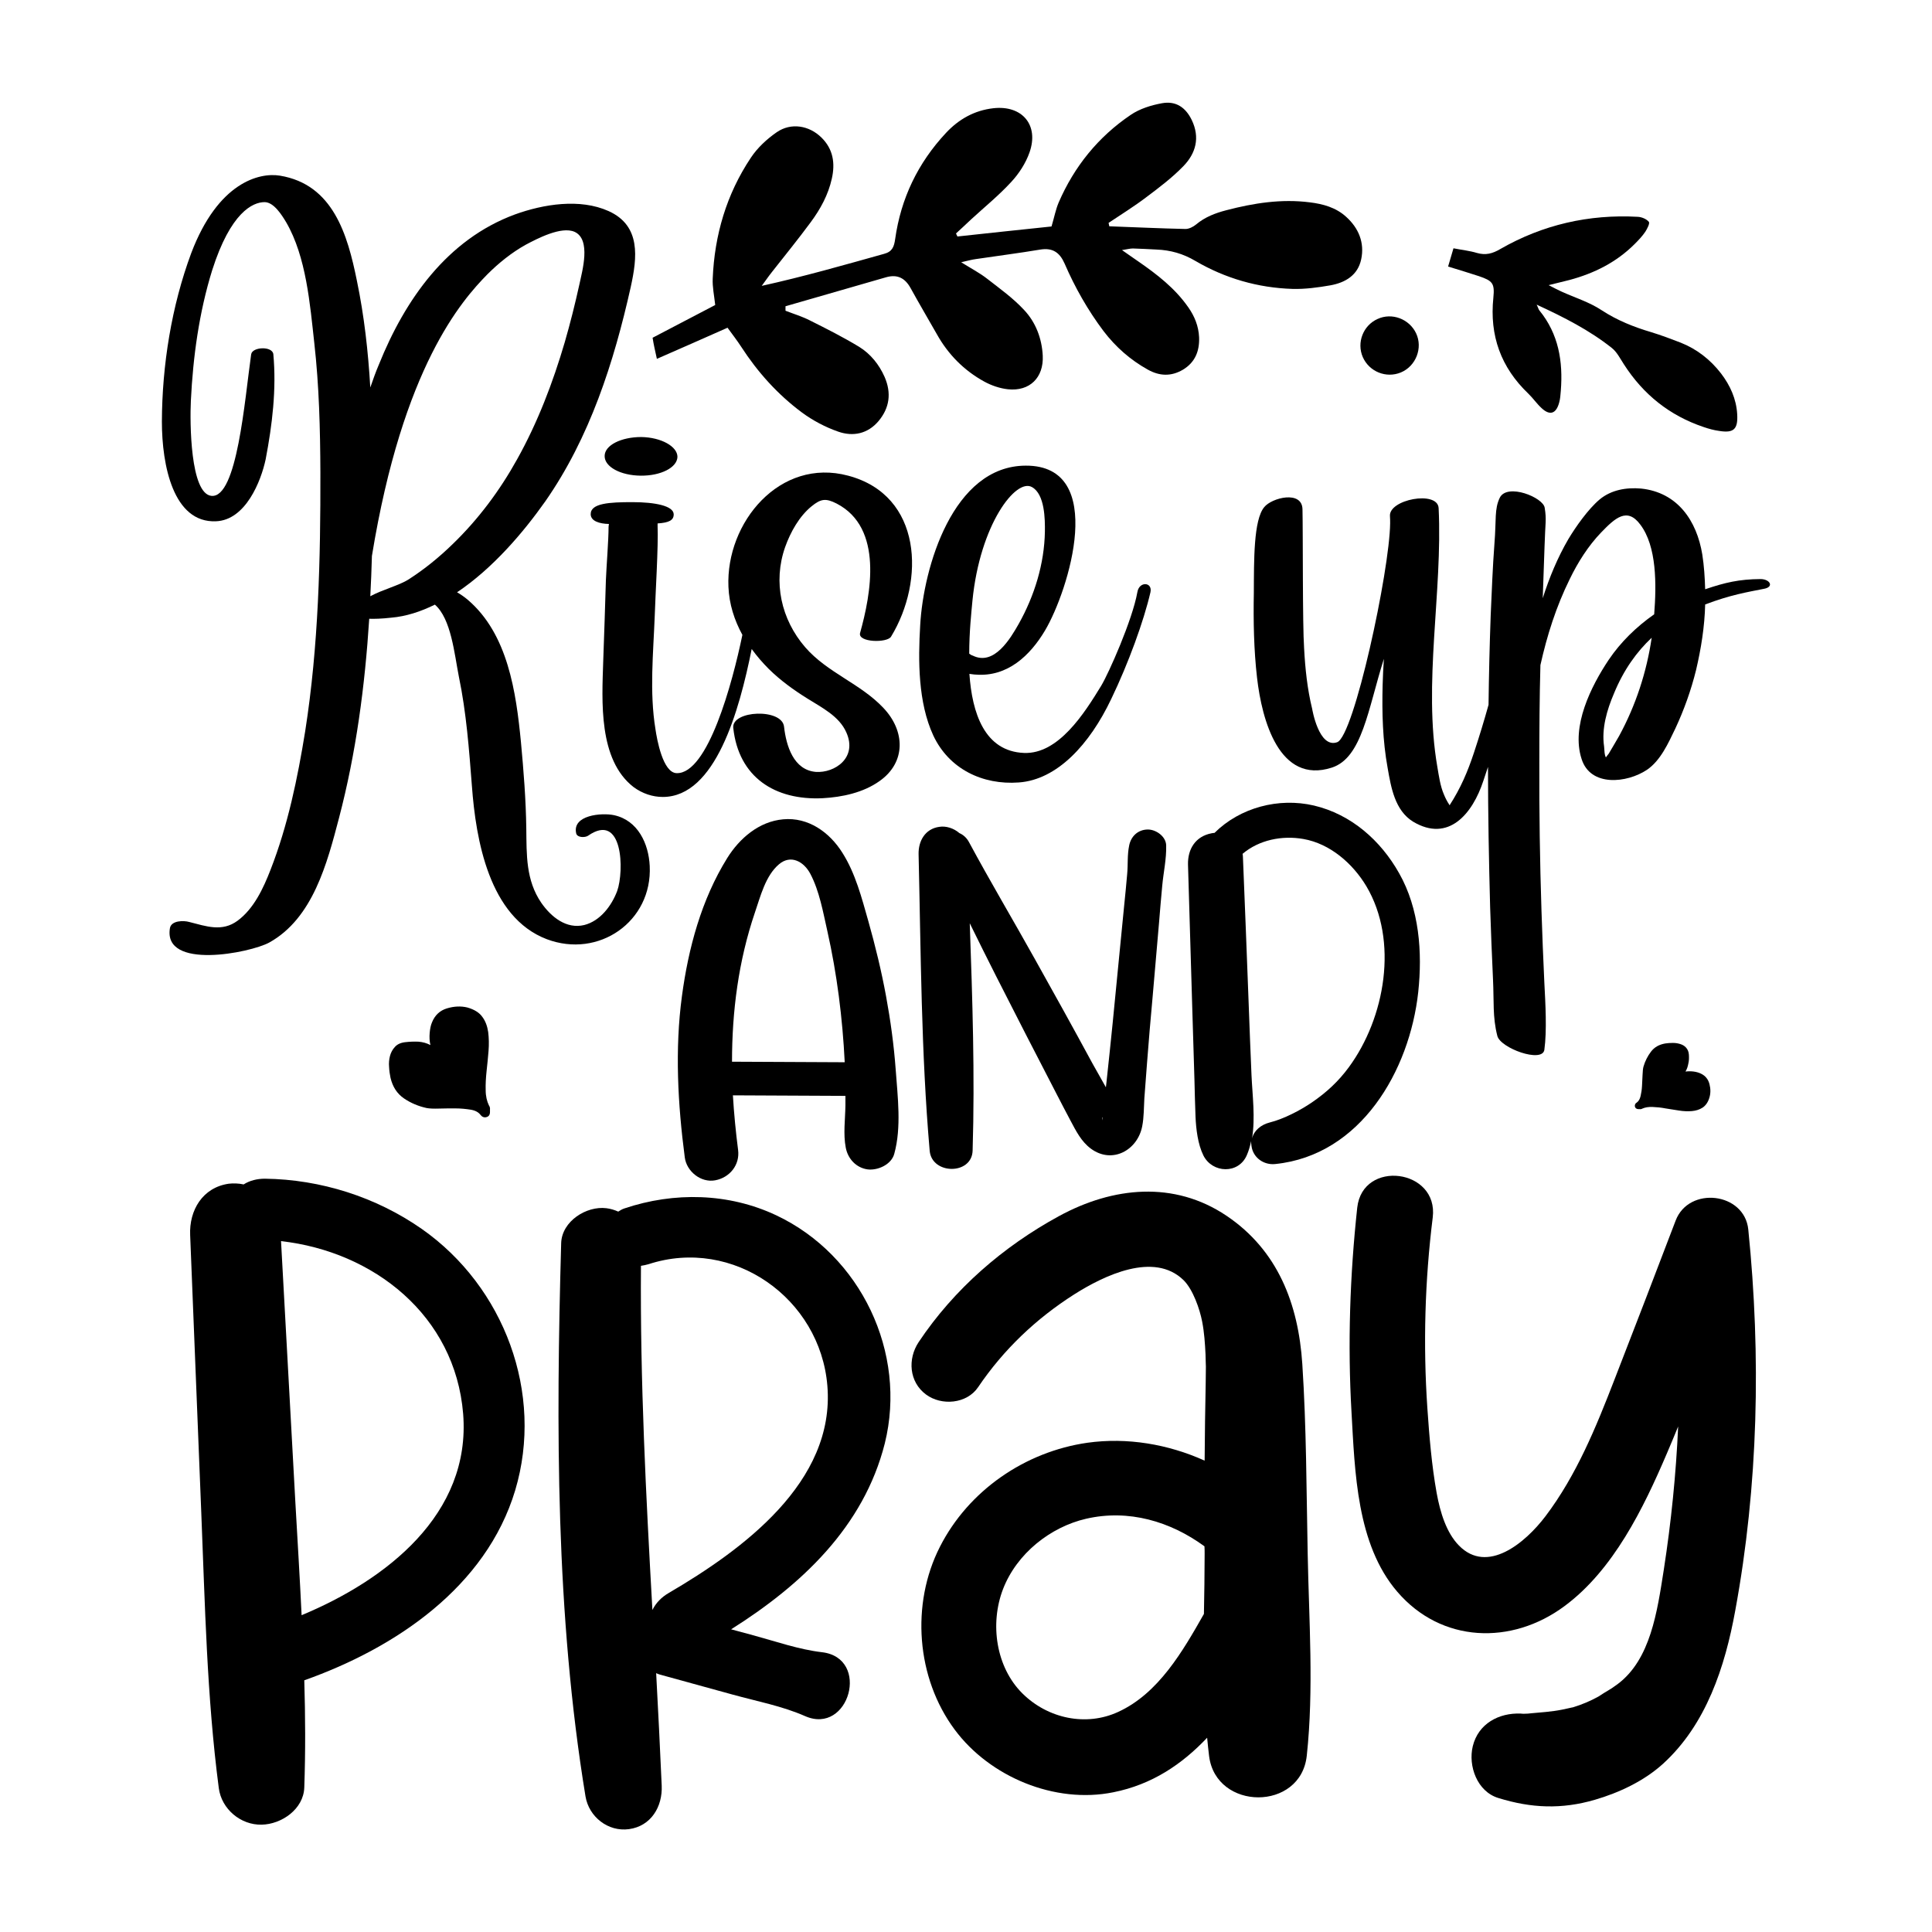 <?xml version="1.0" encoding="utf-8"?>
<!-- Generator: Adobe Illustrator 22.0.0, SVG Export Plug-In . SVG Version: 6.00 Build 0)  -->
<svg version="1.1" id="Layer_1" xmlns="http://www.w3.org/2000/svg" xmlns:xlink="http://www.w3.org/1999/xlink" x="0px" y="0px"
	 viewBox="0 0 1080 1080" style="enable-background:new 0 0 1080 1080;" xml:space="preserve">
<g>
	<path d="M235.8,687c-25.6-17.9-56.6-27.7-87.7-28.1c-4.3,0-8.5,1-11.9,3.2c-2.8-0.6-5.6-0.7-8.3-0.4c-14.7,2.1-22.2,14.9-21.6,28.7
		c2.1,51.6,4.1,103.2,6.2,154.8c2.1,51.5,3.1,103.1,9.8,154.3c1.5,11.8,12.3,20.8,24,20.5c11-0.2,23.4-8.6,23.8-20.8
		c0.7-20,0.6-39.9,0-59.9c50.8-18,101.6-52,117.9-106.2C304.2,778.9,281.9,719.3,235.8,687z M168.6,902.9c-1-21.1-2.3-42.2-3.5-63.3
		c-2.7-48.6-5.3-97.2-8-145.8c51.7,5.8,97.3,41.5,101.8,96.5C263.4,846.5,215.8,883.3,168.6,902.9z"/>
	<path d="M434,679.4c-26.7-12.6-57.2-13.2-84.9-3.9c-1.3,0.4-2.4,1.1-3.5,1.8c-2-0.9-4.2-1.6-6.6-1.9c-11.1-1.4-24.9,7.2-25.3,19.5
		c-2.9,102.8-3.1,207.6,13.6,309.3c1.9,11.4,12.6,19.9,24.3,18.3c12.4-1.7,18.8-12.6,18.3-24.3c-0.9-21-2-42-3.1-62.9
		c0.7,0.3,1.3,0.6,2.1,0.8c13.6,3.7,27.2,7.5,40.7,11.2c13.4,3.7,27.7,6.4,40.4,12c24.7,10.9,36.8-32.5,9.5-35.7
		c-12.9-1.5-25.7-6-38.2-9.4c-4.2-1.1-8.4-2.3-12.6-3.4c39.2-24.7,74.1-57.2,85.9-103.9C507.2,756.2,481.2,701.7,434,679.4z
		 M373.8,890.5c-4,2.3-7.2,5.6-9.1,9.5c-3.6-64.1-6.9-128.1-6.4-192.4c1.4-0.2,2.8-0.5,4.2-0.9c47.4-15.5,96,19.2,100,67.9
		C467,828.6,414.8,866.5,373.8,890.5z"/>
	<path d="M728,762.5c-2.2-33.6-13.7-63.6-42.4-82.9c-29.3-19.7-63.5-16.2-93.6,0.2c-31.2,17-58.7,40.8-78.5,70.5
		c-6.2,9.4-5.3,22.2,4.1,29.2c8.7,6.5,22.9,5.3,29.2-4.1c14.2-21,32.4-38.3,53.8-51.9c16.6-10.5,44.5-24,61-7.9
		c5.3,5.2,9.1,16.3,10.4,23.1c1.2,6.1,1.6,12.3,1.9,18.4c0,0.9,0.2,7.3,0.2,6.7c0,3-0.1,5.9-0.1,8.9c-0.3,14.6-0.5,29.2-0.6,43.8
		c-20.4-9.2-43.3-13.1-65.5-10c-34.9,5-66.5,26.7-82.5,58.2c-16.3,32-13.2,73.3,8.3,102.2c19.6,26.4,56,41.6,88.6,35
		c21.7-4.3,38.5-15.7,52.5-30.5c0.3,3.4,0.7,6.9,1.1,10.3c3.9,30.6,51.3,30.9,54.6-0.3c4-37.2,1.2-75.7,0.5-113.1
		C730.3,833.1,730.3,797.7,728,762.5z M673.4,868.7c0,11.1-0.2,22.3-0.4,33.5c-11.8,20.8-25.4,44.5-48,54.8
		c-17.8,8.2-39.2,3.8-53.5-10.4c-14.7-14.6-18.3-38.8-10.8-58.3c7.7-19.9,26.5-34.7,46.4-39.3c23.8-5.5,47.2,1.5,66.2,15.4
		C673.4,865.8,673.4,867.2,673.4,868.7z"/>
	<path d="M936.7,682.3c-11.3,29.7-22.7,59.3-34.2,88.9c-10.3,26.6-21.2,53.4-38.5,76.3c-11.5,15.2-32.6,32.6-48.4,16.5
		c-7-7.1-10.5-18.4-12.5-29.4c-2.8-15.6-4.1-31.6-5.2-47.5c-2.4-35.5-1.4-71.1,3-106.5c3.4-27.2-39.2-32.7-42.2-5.5
		c-4.1,38-5.4,76.2-3.2,114.4c1.9,33.1,2.8,73.8,25.6,100.3c24.6,28.7,63.9,30,93.5,8c27.3-20.2,44.1-54.7,57.1-85.1
		c2.2-5.1,4.3-10.2,6.4-15.3c-1.2,26.7-3.9,53.4-8,79.9c-3.7,23.6-7.4,50.3-25.8,64.1c-0.4,0.3-2.3,1.6-3.4,2.4
		c-2.2,1.3-6.9,4.2-7.4,4.6c-4.5,2.5-9.3,4.5-14.2,6c0.1-0.1-5.3,1.2-6.1,1.3c-3,0.6-6,1-9.1,1.3c-2.6,0.2-5.2,0.5-7.8,0.7
		c-1.5,0.2-3,0.3-4.4,0.3c-0.4,0-1,0-1.8-0.1c-12.2-0.5-23.7,5.6-26.8,18.2c-2.7,11,2.4,25.4,14.3,29c18.4,5.7,35.3,6.4,53.9,1
		c13.7-4,27.5-10.5,38.1-20.1c24.2-22,34.7-54.3,40.4-85.6c12.9-70,14.5-142.4,7.3-213.1C975.2,666.5,944.1,662.9,936.7,682.3z"/>
	<path d="M363.2,484.1c-0.6-12.5-6.6-25.5-19.9-28.4c-6.9-1.5-23.6-0.1-21.2,10.2c0.6,2.4,4.9,2.4,6.6,1.3
		c19.6-13.7,20.3,19.7,16.3,30.9c-3.1,8.2-9.4,16.7-18.4,19c-10,2.4-18.5-4.5-24-12.4c-8.7-12.7-8.2-26.9-8.4-41.5
		c-0.2-16.1-1.5-32.4-3-48.5c-2.7-27.6-7.2-60.2-29.7-79.4c-1.9-1.6-3.9-3-6-4.2c20-13.4,37-33.4,49.3-50.8
		c24.9-35.7,38.4-77.8,47.8-119.9c3.6-16.4,5.8-34.2-12.4-42.4c-16-7.2-36.4-3.9-52.4,1.9c-37.9,14-61.4,47.6-76,83.9
		c-1.8,4.2-3.3,8.5-4.8,12.8c-1.2-20.2-3.4-40-7.5-59.7c-5.2-25.7-13.3-53.8-43-58.7c-11.5-1.9-34.6,3.7-49.6,43.3
		c-11,29.6-16.3,62.7-16.4,94.2c0,24.5,6.4,56.7,30.2,55.7c16.6-0.6,25.2-22.4,27.8-34.6c3.7-19.4,6.1-39.1,4.3-58.8
		c-0.5-4.6-11.8-4.2-12.4,0.1c-3.6,25.2-7.8,80.5-22.2,79.1c-11.9-1.2-12.1-41.2-11.5-53.2c1.2-24.5,4.6-49.4,11.9-72.9
		c10.3-32.4,22.7-38.1,29.3-38.1c5.2,0,9.7,7.3,12.1,11.3c11.2,19.3,13.3,45.8,15.7,67.5c2.7,24,3.3,48.1,3.4,72.3
		c0.1,48.2-1,96.9-8.5,144.7c-4.2,26.1-9.7,52.7-19.4,77.5c-4,10.3-9.3,21.7-18.4,28.4c-8.7,6.4-17.5,3.1-27,0.7
		c-3.1-0.9-10-0.9-10.8,3.4c-4,23.6,44.9,13.9,55.5,8.1c24.5-13.6,32.4-44.5,39-69.6c9.6-36.6,14.5-73.9,16.9-111.4
		c2.8,0.1,6.9,0,12.2-0.6c8.4-0.7,16.6-3.4,24.5-7.3c9.1,7.9,10.9,27.5,13.4,40.2c4.2,20.2,5.7,40.6,7.3,61.2
		c2.2,30,9.6,73.3,41.8,85.6C334.7,536,364.7,515.1,363.2,484.1z M228.4,323.9c-5.1,3.3-14.6,5.7-21.4,9.4
		c0.4-7.5,0.7-15.1,0.9-22.5c17.3-105.9,50.3-142.9,64.5-157.4c6.4-6.4,13.6-12.2,21.5-16.6c6.4-3.4,19.9-10.5,27.3-7.2
		c9.4,4.3,4.2,22.1,2.7,29.3c-2.4,10.9-5.1,21.7-8.2,32.4c-6.6,22.5-15.1,44.8-26.6,65.4c-9.7,17.5-21.7,33.6-36.1,47.5
		C245.5,311.5,237.3,318.2,228.4,323.9z"/>
	<path d="M338,254.9c-0.1,6,8.8,10.9,20.2,11c11.2,0.1,20.3-4.5,20.5-10.5c0-5.8-9-10.9-20.2-11.1C347.2,244.3,338,248.9,338,254.9z
		"/>
	<path d="M450.1,361.8c-13.4-15.5-18.1-36.4-11.2-56c3-8.4,7.9-17.2,14.8-22.8c5.2-4.2,7.9-4.6,14-1.5
		c26.3,13.6,19.1,50.8,13.1,72.3c-1.5,5.4,15.2,5.7,17.3,2.1c19-31.2,17.6-79-24-90c-38.1-10.2-68.4,26.1-66.9,62.1
		c0.4,9.7,3.3,18.7,7.8,26.9c-5.6,27.1-19.3,77.7-36.7,77.3c-7.8-0.1-11.1-19.1-11.9-24.6c-3.4-20.8-1.2-42.4-0.4-63.3
		c0.3-10.6,2.1-39.4,1.6-50.2c0-0.4,0-1,0-1.5c6.4-0.4,9.1-1.8,9-5.2c-0.2-4.6-10.3-6.7-23.1-6.7c-12.8,0-23.3,0.6-23.3,6.7
		c0,3.9,4.9,5.4,10.2,5.5c0,0.4-0.2,1-0.2,1.5c0,7.6-1.2,22.2-1.5,29.9c-0.4,15.2-1,30.5-1.5,45.5c-0.7,22.1-2.8,54.9,17,70.2
		c4.9,3.6,10.6,5.5,16.3,5.5c29.5,0,42.8-48.3,49.7-82.7c2.9,4,6.1,7.7,9.6,11.2c6.4,6.3,13.7,11.6,21.4,16.4
		c8.1,5.1,17.9,9.9,21.9,19c6.4,14.3-6.6,22.8-17,22.1c-12.5-1-16.6-14.6-17.8-25.2c-1-10.5-29.4-9.3-28.4,0.6
		c3,27.6,23.3,40.6,50,39.3c10.9-0.6,22.7-3.1,31.8-9.6c14.9-10.5,14.3-28.1,2.1-40.9C481,382.1,462.5,376.1,450.1,361.8z"/>
	<path d="M584.2,352.4c13.1-22.1,35.2-92.3-10.8-92.1c-40.8,0.1-57.2,57-59,89.1c-1.2,19.9-1.2,43.3,7.3,61.7
		c8.8,18.8,27.6,27.8,47.8,26.3c21.4-1.5,39.6-21.2,51.7-46.7c9.6-19.9,18.2-43.6,21.9-59.6c1.3-5.8-6.3-6.3-7.3-0.1
		c-2.8,15.7-16.1,45.5-20.2,52.3c-9.4,15.4-23.9,38.4-43.2,37.6c-22.1-0.9-29-22.4-30.5-44.2c1.2,0.1,2.4,0.4,3.6,0.4
		C563.2,378.5,575.9,366.4,584.2,352.4z M541.8,365.4c0-12.1,1.2-23.1,1.8-29.6c4.2-42.6,24.3-68.7,33.3-63.5
		c7.2,4,7.3,18.1,7.2,24.9c-0.3,17.9-5.8,35.8-14.6,51.5c-4.6,8.1-13.7,23.7-25.7,17.8C543,366.3,542.4,365.8,541.8,365.4z"/>
	<path d="M984.1,323.7c-11.9,0.1-19.7,1.9-30.9,5.7c-0.2-6.6-0.6-13-1.6-19.4c-3.1-19-13.9-34.8-34.3-36.9
		c-8.1-0.7-16.6,0.7-23.1,6.1c-6.4,5.4-13.3,15.2-17.5,22.2c-6,10.3-10.6,21.4-14.3,33c0.3-9.6,0.7-19.1,1-28.7
		c0.4-13.9,1.2-14.9,0.1-21.8c-0.7-5.8-20.9-14-25.1-5.7c-3.1,6.4-1.9,12.2-3,25.7c-1,13.3-1.5,26.7-2.1,40.2
		c-0.6,16.7-1,33.3-1.2,49.9c-2.5,9-5.2,17.8-8.1,26.6c-3.6,10.9-7.5,20-13.7,29.6c0-0.1,0-0.1-0.1-0.3c-1.2-1.8-2.2-3.7-3-5.7
		c-2.1-4.8-2.8-10.2-3.7-15.4c-8.1-46.6,3-98,0.7-144.8c-0.6-10-28.1-4.8-27.2,4.6c0.1,1.3,0.1,2.5,0.1,3.9
		c-0.3,26.7-20.2,119-29.6,122.4c-10.3,3.7-14-18.7-14-18.7c-2.7-11-3.9-22.5-4.5-33.9c-0.9-12.7-0.6-64.7-0.9-77.5
		c-0.1-10.9-17.2-6.6-21.4-1.3c-6,7.2-5.7,29.9-5.8,47.8c-0.3,15.8,0,32,1.8,47.6c2.7,23.6,12.4,59.7,41.8,50.2
		c17-5.5,20.2-32.7,29.1-60.8c-0.3,4.8-0.6,9.7-0.7,14.6c-0.4,15.5,0,31.1,2.8,46.4c1.9,10.8,4,23.7,14.2,30
		c19.9,11.9,33.3-4.5,39.3-22.8c0.9-2.6,1.7-5.2,2.6-7.8c0,26.2,0.5,52.3,1.2,78.6c0.4,13.3,1,26.7,1.6,40.2
		c0.6,12.2-0.3,20.9,2.4,31.5c1.6,6.9,25.1,15.4,26.3,7.9c1.5-10.8,0.6-26,0-37.6c-0.6-13.4-1.2-26.9-1.6-40.2
		c-0.9-27.6-1.3-55.2-1.2-82.9c0-18.1,0.1-36.3,0.6-54.4c3.7-16.6,8.8-32.7,16.4-48.1c4.5-9.3,10.3-18.5,17.5-26
		c7.9-8.2,14.6-14.3,21.9-4.5c9.3,12.2,9.1,33.6,7.8,50.2c-10,7-18.7,15.5-25.4,25.4c-9.9,14.8-21.1,37.2-15.2,55.4
		c4.9,15.8,25.4,13.6,36.6,6.1c7.6-5.2,11.9-14.9,15.8-23c4.9-10.5,8.8-21.4,11.6-32.7c2.8-11.9,4.8-24.3,5.1-36.7
		c14.2-5.4,23.6-6.9,32.6-8.7C992,328.2,989.5,323.7,984.1,323.7z M905.1,411.4c-1.9,3.4-3.9,6.6-5.8,9.9c-0.7,0.9-1,1.2-1.6,2.1
		c-0.9-1.8-0.7-3.1-1-6.1c-1.5-10,1.6-20.5,5.5-29.6c5.5-13.4,12.8-23.4,21.1-31.2C920.5,375.7,914.4,394.3,905.1,411.4z"/>
	<path d="M495.3,556.8c-2.6-14.1-6-28.1-9.9-41.9c-3.7-13-7.2-26.7-14.5-38.2c-7.2-11.5-19.1-20-33.1-18.7
		c-13.5,1.2-24.4,10.6-31.3,21.7c-14.4,23.2-21.7,50.3-25.3,77.2c-4,29.7-2.3,60.4,1.6,90.1c1,7.8,9,14.3,17,12.8
		c8.1-1.5,13.9-8.6,12.8-17c-1.3-10.1-2.3-20.3-2.9-30.5c21,0.1,41.9,0.2,62.9,0.3c0,1.8,0,3.5,0,5.3c-0.1,7.8-1.3,16,0.2,23.7
		c1.2,6.2,5.8,11.2,12.2,12.1c5.7,0.7,13.3-2.7,14.9-8.7c4.1-14.8,1.9-31.9,0.8-47.1C499.7,584.2,497.8,570.4,495.3,556.8z
		 M409.2,593.5c0-28.2,3.6-56.3,12.8-83.4c3.1-9,5.9-20.6,13.5-27c6.5-5.5,13.8-1.6,17.5,5.4c5.1,9.7,7.1,21.4,9.5,32
		c2.7,12,4.8,24.1,6.4,36.3c1.6,12.3,2.7,24.7,3.3,37C451.1,593.7,430.2,593.6,409.2,593.5z"/>
	<path d="M590.2,610.7c2.7,5.2,5.4,10.5,8.2,15.7c3.1,5.8,6,11.7,11.4,15.7c11.9,8.8,26.1,0.9,28.7-12.5c1-5.1,0.9-10.5,1.2-15.6
		c0.5-6.6,1-13.2,1.5-19.8c0.9-12.2,2-24.4,3.1-36.7c1.2-13.9,2.4-27.7,3.6-41.6c0.6-6.9,1.1-13.9,1.8-20.8
		c0.7-7.6,2.4-14.9,2.2-22.5c-0.1-5.1-5.8-9-10.4-8.9c-5.4,0.1-9.3,3.8-10.3,9c-1.1,5.3-0.6,10.6-1.1,15.9
		c-0.5,5.9-1.1,11.9-1.7,17.8c-1.1,10.9-2.1,21.8-3.2,32.6c-2.1,22.1-4.3,44.2-6.7,66.2c-0.1,0.9-0.2,1.8-0.3,2.6
		c-2.5-4.5-5.1-9-7.6-13.5c-10.5-19.4-21.2-38.7-32-58c-12.2-21.9-25-43.4-36.9-65.5c-1.2-2.3-3.1-4.1-5.4-5.1
		c-3.1-2.7-7.4-4.1-11.2-3.5c-8,1.1-11.8,8-11.6,15.4c1.3,55.2,1.4,110.6,6.2,165.7c1.2,13.4,23.6,13.6,24-0.1
		c1.3-42.4-0.1-84.7-1.6-127.1c4.9,9.9,9.8,19.9,14.8,29.7C567.9,567.5,579,589.1,590.2,610.7z M616.4,624.6
		c-0.2,3.3-0.2,0.4-0.2,0.4C616.1,624.8,616.2,624.7,616.4,624.6z"/>
	<path d="M699.6,640.7c0.9,6.5,6.9,10.7,13.3,10c47.8-4.9,75.1-52.2,79.9-96.1c2.4-22.3,0.6-46.6-10.7-66.5
		c-10.3-18.3-26.8-32.9-47.6-37.8c-19.7-4.6-41.3,1.1-55.6,15.3c-0.5,0-1.1,0.1-1.6,0.2c-9,1.7-13.4,8.8-13.2,17.5
		c0.8,26.9,1.6,53.9,2.4,80.8c0.4,13.1,0.8,26.3,1.2,39.4c0.2,6.9,0.3,13.8,0.6,20.7c0.3,7,1.3,15.4,4.4,21.7
		c5,10,19.7,10.6,24.3-0.2c1.1-2.5,1.8-5.1,2.4-7.8C699.4,638.8,699.4,639.7,699.6,640.7z M698,560.7c-1-27.2-2.1-54.5-3.2-81.7
		c0-0.6-0.1-1.2-0.2-1.7c9.2-7.8,22.1-10.4,34-8.3c14.9,2.6,27.6,13.7,35.2,26.4c18.1,30.5,10.5,73.6-9.8,101.2
		c-5.8,7.9-12.5,14.1-20.7,19.7c-6.3,4.3-15.6,9.2-23.6,11.2c-4.7,1.2-8.7,4.4-9.8,8.9c1.9-11.5,0.2-24.2-0.3-35.3
		C699,587.6,698.5,574.1,698,560.7z"/>
	<path d="M367.2,200.6c13.5-5.9,26.2-11.5,39.5-17.4c2.9,4,5.4,7.2,7.6,10.6c9.2,14.2,20.4,26.7,34,36.8c6.1,4.5,13.1,8.2,20.3,10.7
		c8.3,2.9,16.5,1.2,22.5-5.9c6.2-7.4,7.3-15.7,3.4-24.7c-3.1-7-7.9-12.9-14.2-16.8c-8.9-5.4-18.2-10.1-27.6-14.8
		c-4.3-2.2-9-3.6-13.6-5.4c0-0.8,0-1.7,0-2.5c18.7-5.4,37.5-10.8,56.2-16.2c6.3-1.8,10.6,0.4,13.7,6c4.8,8.7,9.8,17.2,14.7,25.8
		c6.3,11.3,15.2,20.3,26.5,26.5c4,2.2,8.7,3.8,13.2,4.3c12.2,1.3,20.1-6.5,19.5-18.8c-0.5-9.6-3.9-18.6-10.4-25.5
		c-6.1-6.6-13.5-11.9-20.7-17.5c-4.1-3.2-8.7-5.6-14.5-9.2c3.8-0.9,6.1-1.5,8.4-1.8c12-1.8,24-3.3,35.9-5.3
		c6.9-1.1,10.8,1.7,13.5,7.8c5.8,13.4,13,26.1,21.8,37.8c6.8,8.9,15,16.1,24.7,21.5c6.6,3.7,13.1,3.9,19.6,0.1
		c6.9-4.1,9.4-10.5,9.1-18.2c-0.3-6.2-2.5-11.7-6.1-16.8c-7.4-10.6-17.4-18.3-27.8-25.5c-2.7-1.9-5.4-3.7-9.2-6.4
		c2.8-0.4,4.4-0.9,6.1-0.9c4.4,0.1,8.8,0.4,13.2,0.6c7.8,0.3,14.9,2.3,21.8,6.4c16.6,9.7,34.9,15,54.2,15.6c7.1,0.2,14.3-0.8,21.2-2
		c8.3-1.5,15.3-5.6,17.2-14.5c2-9.3-1.4-17.5-8.4-23.8c-5.7-5.2-12.9-7.2-20.4-8.1c-15.8-2-31.2,0.4-46.5,4.4c-6.2,1.6-12,3.8-17,8
		c-1.6,1.3-3.9,2.5-5.9,2.5c-14.2-0.3-28.4-1-42.6-1.5c-0.1-0.6-0.3-1.3-0.4-1.9c7-4.7,14.3-9.2,21-14.3
		c7.2-5.4,14.5-10.9,20.8-17.4c7-7.2,9.4-16,4.7-25.8c-3.4-7-8.8-10.8-16.6-9.4c-6.1,1.1-12.5,3.1-17.5,6.5
		c-18.2,12.3-31.6,28.9-40.3,49c-1.7,4-2.5,8.4-4,13.4c-17.4,1.8-35,3.7-52.6,5.6c-0.3-0.6-0.5-1.1-0.8-1.7c2.8-2.6,5.7-5.2,8.5-7.9
		c7.5-6.9,15.4-13.3,22.3-20.8c4.4-4.7,8.2-10.6,10.3-16.6c5.4-15.3-4.1-26.5-20.2-24.7c-10.6,1.2-19.3,6.1-26.5,13.8
		c-15.7,16.8-25.2,36.6-28.4,59.3c-0.6,4.3-1.6,7.1-6.2,8.3c-22.5,6.3-44.9,12.7-68.4,17.9c1.9-2.5,3.6-5.1,5.6-7.6
		c7.3-9.3,14.8-18.5,21.8-28c5.4-7.3,9.8-15.3,11.8-24.4c1.9-8.5,0.8-16.4-5.8-22.9c-6.9-6.8-17-8.5-25-3
		c-5.5,3.8-10.8,8.7-14.5,14.3c-13.6,20.4-20.3,43.2-21.3,67.6c-0.2,4.6,0.8,9.3,1.4,14.7c-11.1,5.8-22.7,11.9-35,18.3
		C365.4,192.7,366.2,196,367.2,200.6z"/>
	<path d="M834.8,166.4c-2.2,21.2,4.2,39,19.6,53.7c2.6,2.5,4.6,5.5,7.2,7.9c4.7,4.5,8.3,3.4,10-3c0.6-2.1,0.7-4.3,0.9-6.5
		c1.3-16.4-1.2-31.8-12-45c-0.5-0.6-0.6-1.4-1.5-3.2c15.4,7.1,29.5,14.3,42,24.2c2.9,2.3,4.7,6,6.8,9.2c10.8,16.8,25.5,28.6,44.5,35
		c2.9,1,5.8,1.8,8.8,2.2c8.1,1.3,10.5-1,10-9.4c-0.5-8.5-3.9-16-9-22.7c-6-7.8-13.6-13.7-22.7-17.3c-5.4-2.1-10.8-4.1-16.3-5.8
		c-9.8-2.9-19.1-6.6-27.8-12.3c-6.8-4.5-14.9-7-22.4-10.4c-2-0.9-3.9-1.9-7.2-3.6c4.8-1.2,8.2-2,11.7-2.9
		c13.8-3.7,26.2-9.9,36.4-20.1c2.1-2.1,4.2-4.3,5.9-6.8c1.1-1.7,2.7-4.8,2-5.6c-1.3-1.6-4-2.7-6.2-2.8c-27.3-1.5-53.1,4.4-76.8,18
		c-4.4,2.6-8.2,3.6-13.1,2.2c-3.9-1.2-8-1.6-13.1-2.6c-1,3.4-1.9,6.5-3,10.2c6.4,2,11.9,3.6,17.3,5.4
		C834.4,157,835.6,158.4,834.8,166.4z"/>
	<path d="M761.8,199.6c3.6,8.2,13.1,12,21.3,8.6c8.4-3.5,12.4-13.7,8.5-21.9c-3.8-8-13.5-11.7-21.5-8
		C762,181.9,758.3,191.5,761.8,199.6z"/>
	<path d="M226.4,582.6c-2.5,0.3-4.4,1.2-5.7,2.7c-1.3,1.4-2.2,3.1-2.7,5c-0.5,1.9-0.7,4-0.5,6.1c0.1,2.2,0.4,4.2,0.8,6.1
		c1.2,5.1,3.7,8.9,7.5,11.5c3.8,2.6,8.1,4.4,12.7,5.4c1.6,0.3,3.9,0.4,6.9,0.3c3-0.1,6-0.1,9.1-0.1c3.1,0,5.9,0.3,8.5,0.7
		c2.6,0.4,4.4,1.4,5.5,2.8c0.9,1.2,2,1.7,3.3,1.4c1.4-0.3,2.1-1.3,2.1-2.9c0-0.3,0-0.5,0-0.7c0-0.2,0-0.4,0-0.7
		c0.1-0.8-0.1-1.6-0.6-2.3c-1.1-2.3-1.8-5.1-1.8-8.5c-0.1-3.3,0.1-6.8,0.5-10.6c0.4-3.7,0.8-7.5,1.1-11.3c0.3-3.8,0.2-7.3-0.2-10.6
		c-0.5-3.3-1.5-6.1-3.3-8.5c-1.7-2.4-4.5-4.1-8.3-5.2c-3.7-0.9-7.5-0.7-11.5,0.5c-3.9,1.2-6.7,3.8-8.3,7.8c-0.7,1.6-1.1,3.6-1.3,5.9
		c-0.2,2.3-0.1,4.6,0.4,6.8c-2-1.1-4.3-1.7-6.7-1.9C231.4,582.2,228.9,582.3,226.4,582.6z"/>
	<path d="M944.1,589.6c-0.1-1.7-0.7-3-1.6-4c-0.9-1-2-1.6-3.3-2c-1.3-0.4-2.6-0.6-4.1-0.6c-1.5,0-2.8,0.1-4.2,0.3
		c-3.5,0.6-6.1,2.1-8,4.6c-1.9,2.5-3.3,5.3-4.2,8.4c-0.3,1.1-0.4,2.6-0.5,4.6c-0.1,2-0.2,4-0.3,6.1c-0.1,2.1-0.4,4-0.8,5.7
		c-0.4,1.7-1.1,2.9-2.1,3.6c-0.9,0.5-1.2,1.3-1.1,2.2c0.2,0.9,0.8,1.4,1.8,1.5c0.2,0,0.3,0,0.4,0c0.1,0,0.3,0,0.4,0
		c0.6,0.1,1.1,0,1.6-0.3c1.6-0.7,3.5-1,5.8-0.9c2.2,0.1,4.6,0.3,7.1,0.8c2.5,0.4,5,0.8,7.6,1.2c2.5,0.4,4.9,0.5,7.2,0.3
		c2.2-0.2,4.2-0.8,5.9-1.9c1.7-1.1,3-2.9,3.8-5.4c0.8-2.5,0.8-5.1,0.1-7.8c-0.7-2.7-2.3-4.7-4.9-5.9c-1.1-0.5-2.4-0.9-3.9-1.1
		c-1.6-0.2-3.1-0.2-4.6,0c0.8-1.3,1.3-2.8,1.6-4.5C944.2,592.9,944.2,591.3,944.1,589.6z"/>
</g>
</svg>
